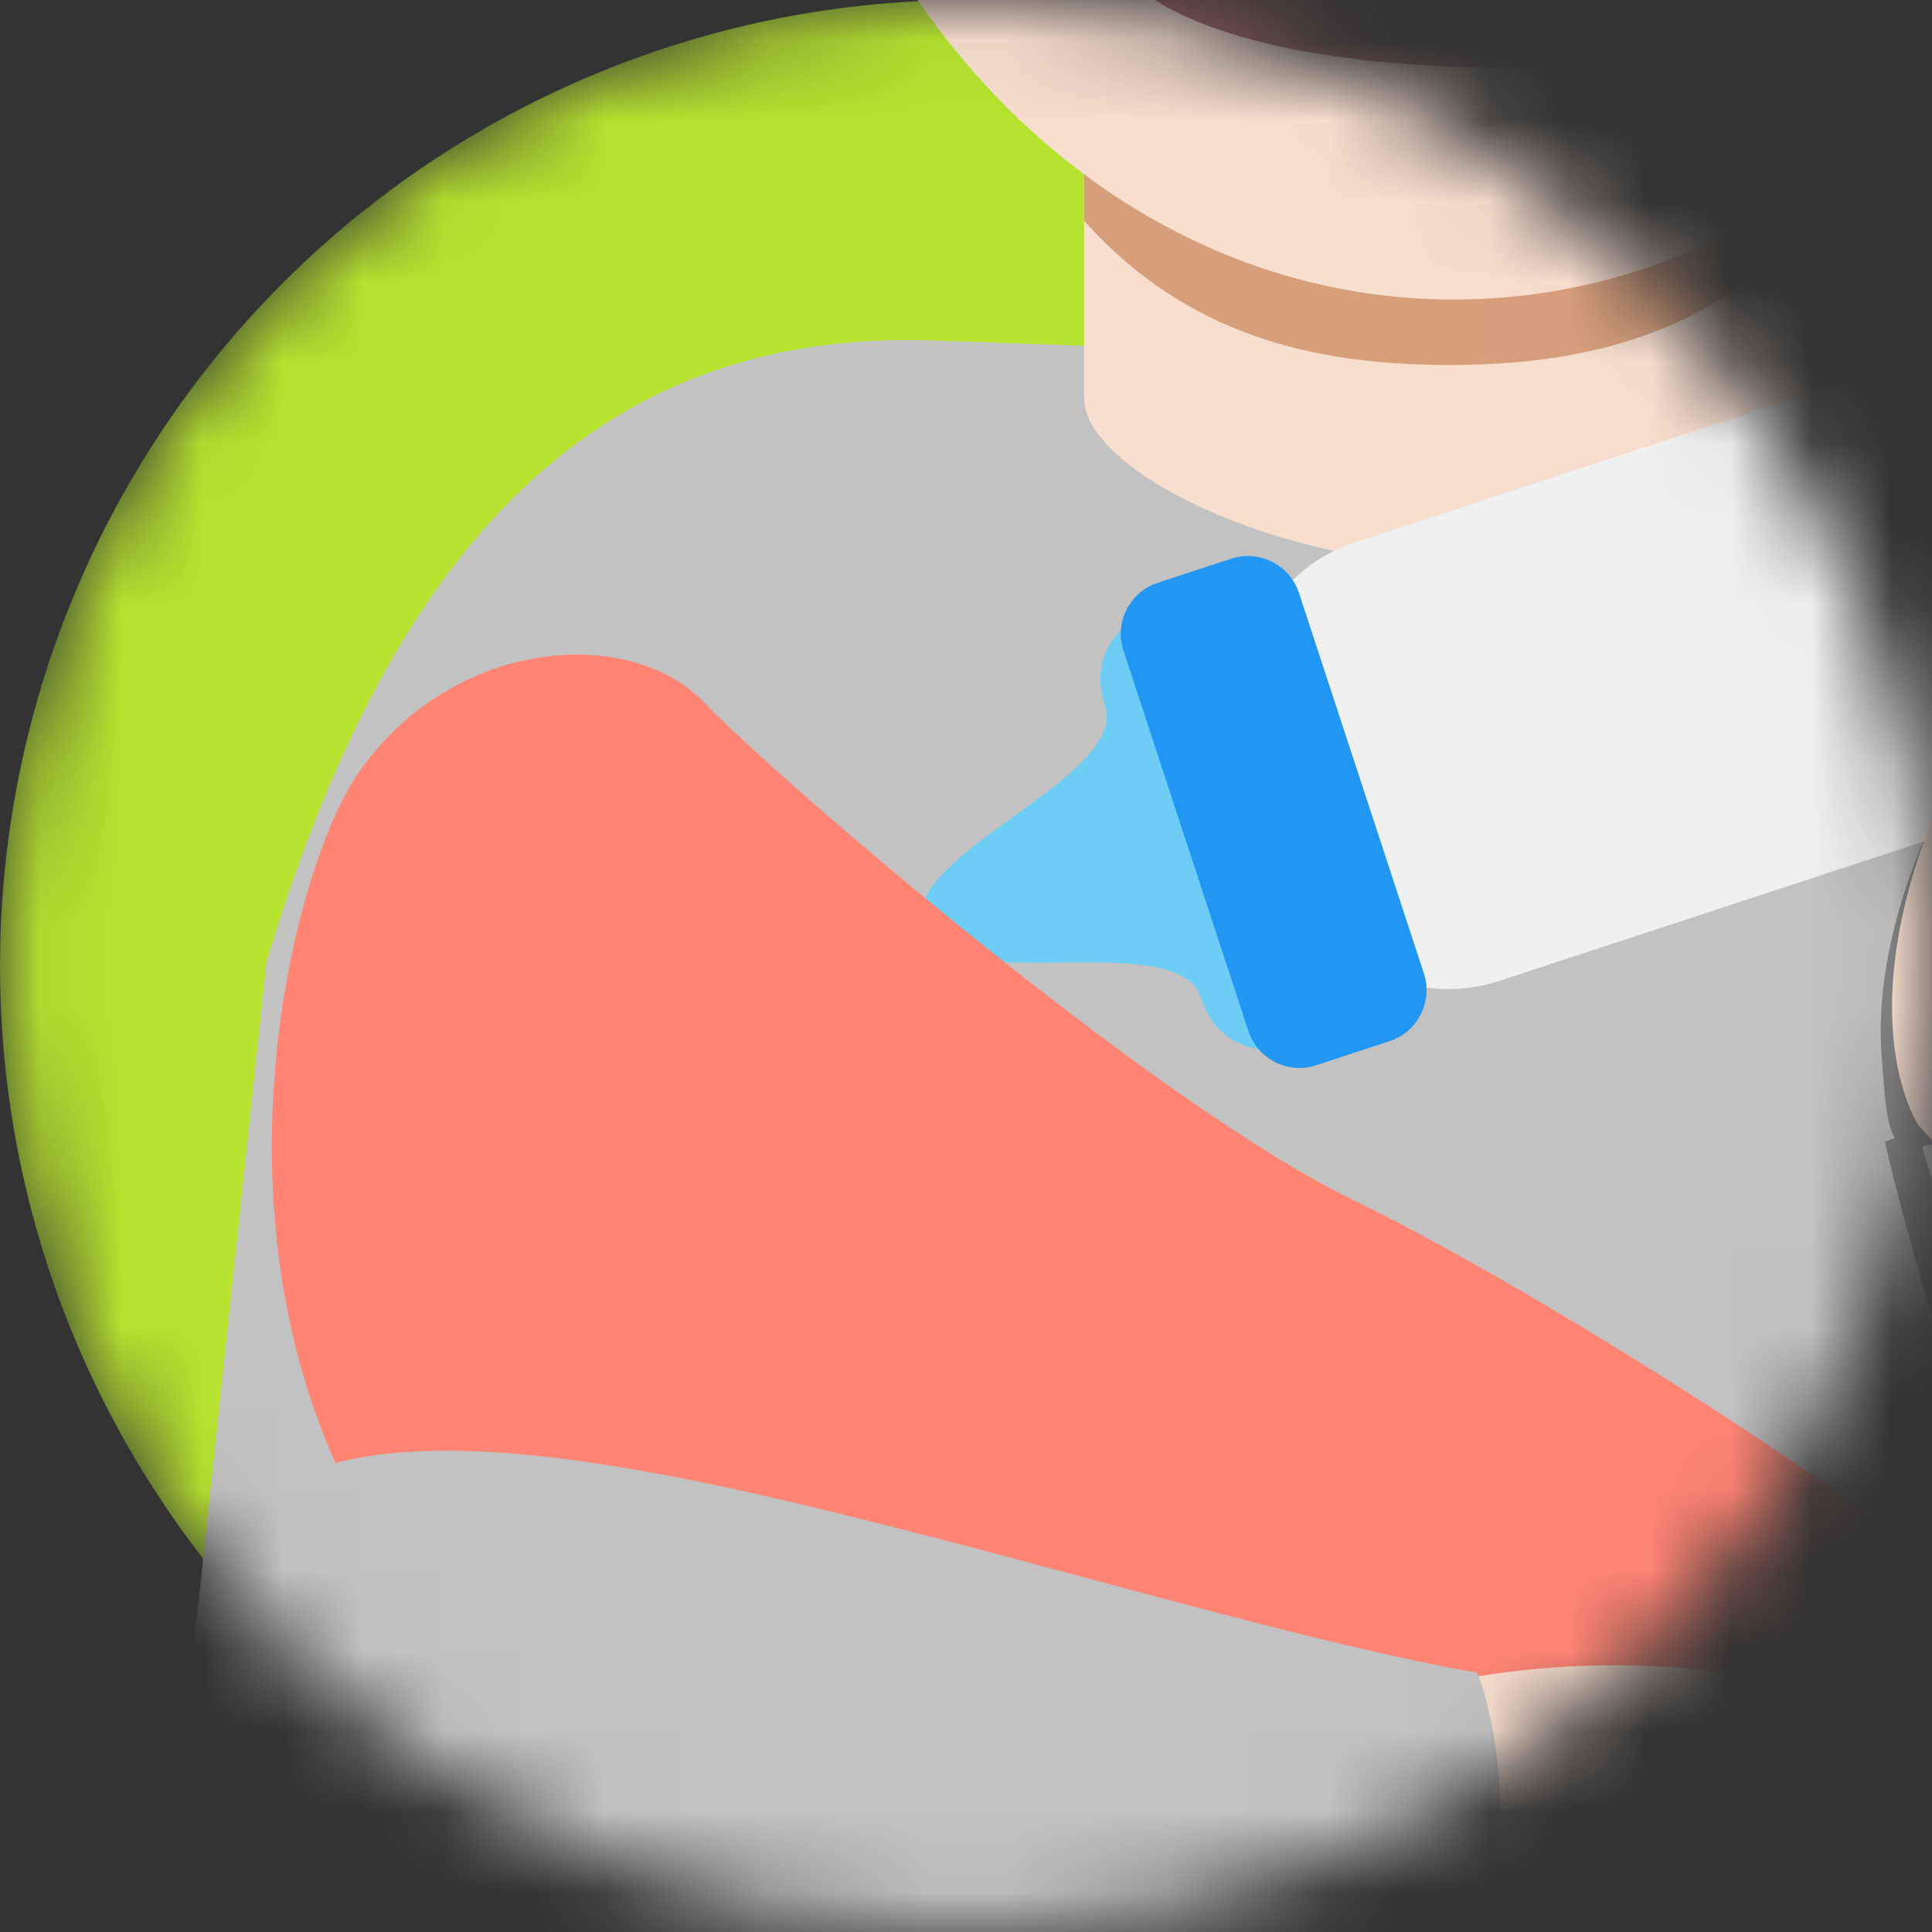 <svg width="24" height="24" viewBox="0 0 24 24" fill="none" xmlns="http://www.w3.org/2000/svg">
<rect x="0" y="0" width="24" height="24" fill="#333333" stroke="none"/>
<mask id="mask0_212_3906" style="mask-type:alpha" maskUnits="userSpaceOnUse" x="0" y="0" width="24" height="24">
<circle cx="12" cy="12" r="12" fill="#C4C4C4"/>
</mask>
<g mask="url(#mask0_212_3906)">
<circle cx="12" cy="12" r="12" fill="#B5E32F"/>
<path d="M33.011 22.021L32.628 12.97C32.783 8.554 29.328 4.85 24.912 4.696L11.587 4.23C7.171 4.076 4.767 7.122 3.312 11.946L2.42 20.341L33.011 22.021Z" fill="#C2C2C2"/>
<path d="M13.467 4.943C13.467 5.865 15.921 7 18 7C20.08 7 22.534 5.865 22.534 4.943V1H13.467V4.943Z" fill="#F7DECE"/>
<path d="M13.467 2.742C14.729 4.153 16.296 4.534 18 4.534C19.703 4.534 21.27 4.152 22.534 2.742V-0.842H13.467V2.742Z" fill="#D79E7A"/>
<path d="M9.475 -7.124C9.775 -12.854 13.931 -17.294 18.756 -17.043C23.581 -16.789 27.251 -11.938 26.95 -6.208C26.649 -0.477 22.494 3.963 17.668 3.711C12.843 3.457 9.173 -1.393 9.475 -7.124Z" fill="#F7DECE"/>
<path d="M17.82 0.818C14.996 0.67 14.168 -0.098 14.029 -0.252C13.781 -0.528 13.803 -0.954 14.079 -1.203C14.347 -1.444 14.755 -1.43 15.005 -1.179C15.056 -1.138 15.719 -0.64 17.889 -0.527C20.145 -0.408 20.823 -0.872 20.829 -0.876C21.105 -1.124 21.516 -1.091 21.765 -0.812C22.013 -0.536 21.977 -0.099 21.701 0.149C21.548 0.289 20.642 0.966 17.82 0.818ZM18.792 -3.035L17.255 -3.115C16.831 -3.138 16.504 -3.5 16.526 -3.924C16.549 -4.348 16.912 -4.675 17.336 -4.652L18.873 -4.572C19.297 -4.55 19.624 -4.187 19.601 -3.763C19.578 -3.339 19.216 -3.012 18.792 -3.035Z" fill="#A46161"/>
<path d="M32.035 19.064C32.768 21.068 30.54 20.164 28.797 20.816C27.667 21.239 25.755 21.931 25.46 20.996C24.876 19.151 23.84 16.046 23.415 14.185C23.443 14.175 23.512 14.147 23.538 14.135C23.418 13.956 23.399 13.399 23.379 13.171C23.199 11.162 24.595 9.098 24.595 9.098C24.595 9.098 27.334 8.727 28.026 8.368C28.354 10.508 28.649 11.889 28.649 11.889C28.649 11.889 31.159 16.671 32.035 19.064Z" fill="#838383"/>
<path d="M25.358 6.043L25.9 7.691C26.242 8.736 25.669 9.872 24.624 10.215L18.616 12.188C17.57 12.531 16.434 11.957 16.092 10.912L15.55 9.264C15.208 8.219 15.781 7.083 16.826 6.74L22.834 4.767C23.88 4.423 25.016 4.997 25.358 6.043Z" fill="#F0F0F0"/>
<path d="M13.727 8.763C14.025 9.671 11.164 10.611 11.463 11.519C11.761 12.427 14.621 11.488 14.92 12.396C15.219 13.304 16.172 12.991 16.172 12.991L15.277 10.267L14.383 7.543C14.383 7.542 13.43 7.855 13.727 8.763Z" fill="#6DCDF5"/>
<path d="M16.136 7.365L17.688 12.092C17.803 12.44 17.611 12.819 17.263 12.933L16.349 13.233C16.001 13.348 15.623 13.156 15.508 12.808L13.956 8.081C13.841 7.733 14.033 7.355 14.381 7.24L15.295 6.94C15.643 6.827 16.021 7.017 16.136 7.365Z" fill="#2196F3"/>
<path d="M23.318 24.86C24.74 24.869 26.966 21.78 24.77 19.989C22.573 18.198 18.772 15.857 16.825 14.915C14.333 13.709 9.67 9.689 8.745 8.724C7.82 7.758 5.61 7.92 4.449 9.608C3.624 10.808 2.521 15.198 4.444 18.733C6.692 22.864 10.525 25.509 15.638 25.509C16.989 25.509 18.46 25.599 19.294 25.41C20.129 25.223 21.609 24.849 23.318 24.86Z" fill="#FF8473"/>
<path d="M26.848 15.613C28.558 15.44 28.588 13.081 28.35 11.638C27.897 8.884 28.42 6.465 26.262 5.473C24.374 4.605 25.338 7.332 24.31 9.47C22.834 12.538 23.836 13.985 23.836 13.985C23.836 13.985 25.35 15.737 26.848 15.613Z" fill="#F7DECE"/>
<path d="M32.835 21.112C33.832 23.99 30.454 25.895 28.256 25.103C27.116 24.692 26.443 23.051 25.626 20.226C24.508 16.37 23.879 14.246 23.879 14.246C23.879 14.246 25.055 13.946 26.458 13.332C27.847 12.724 28.56 12.112 28.56 12.112C28.56 12.112 32.012 18.736 32.835 21.112Z" fill="#C2C2C2"/>
<path d="M17.044 25.843H20.464C23.256 25.843 26.143 24.005 26.288 21.634C26.416 19.56 24.1 21.262 21.765 20.837C19.643 20.449 17.805 20.936 17.805 20.936C17.805 20.936 17.955 24.273 17.044 25.843Z" fill="#F7DECE"/>
<path d="M2.688 19.301C3.559 17.332 7.263 18.024 10.48 18.816C13.304 19.51 16.203 20.4 18.351 20.78C18.351 20.78 18.796 21.786 18.579 23.588C18.457 24.59 17.904 25.808 17.904 25.808C17.904 25.808 13.573 25.929 10.697 25.548C6.38 24.977 1.113 22.865 2.688 19.301Z" fill="#C2C2C2"/>
</g>
</svg>
